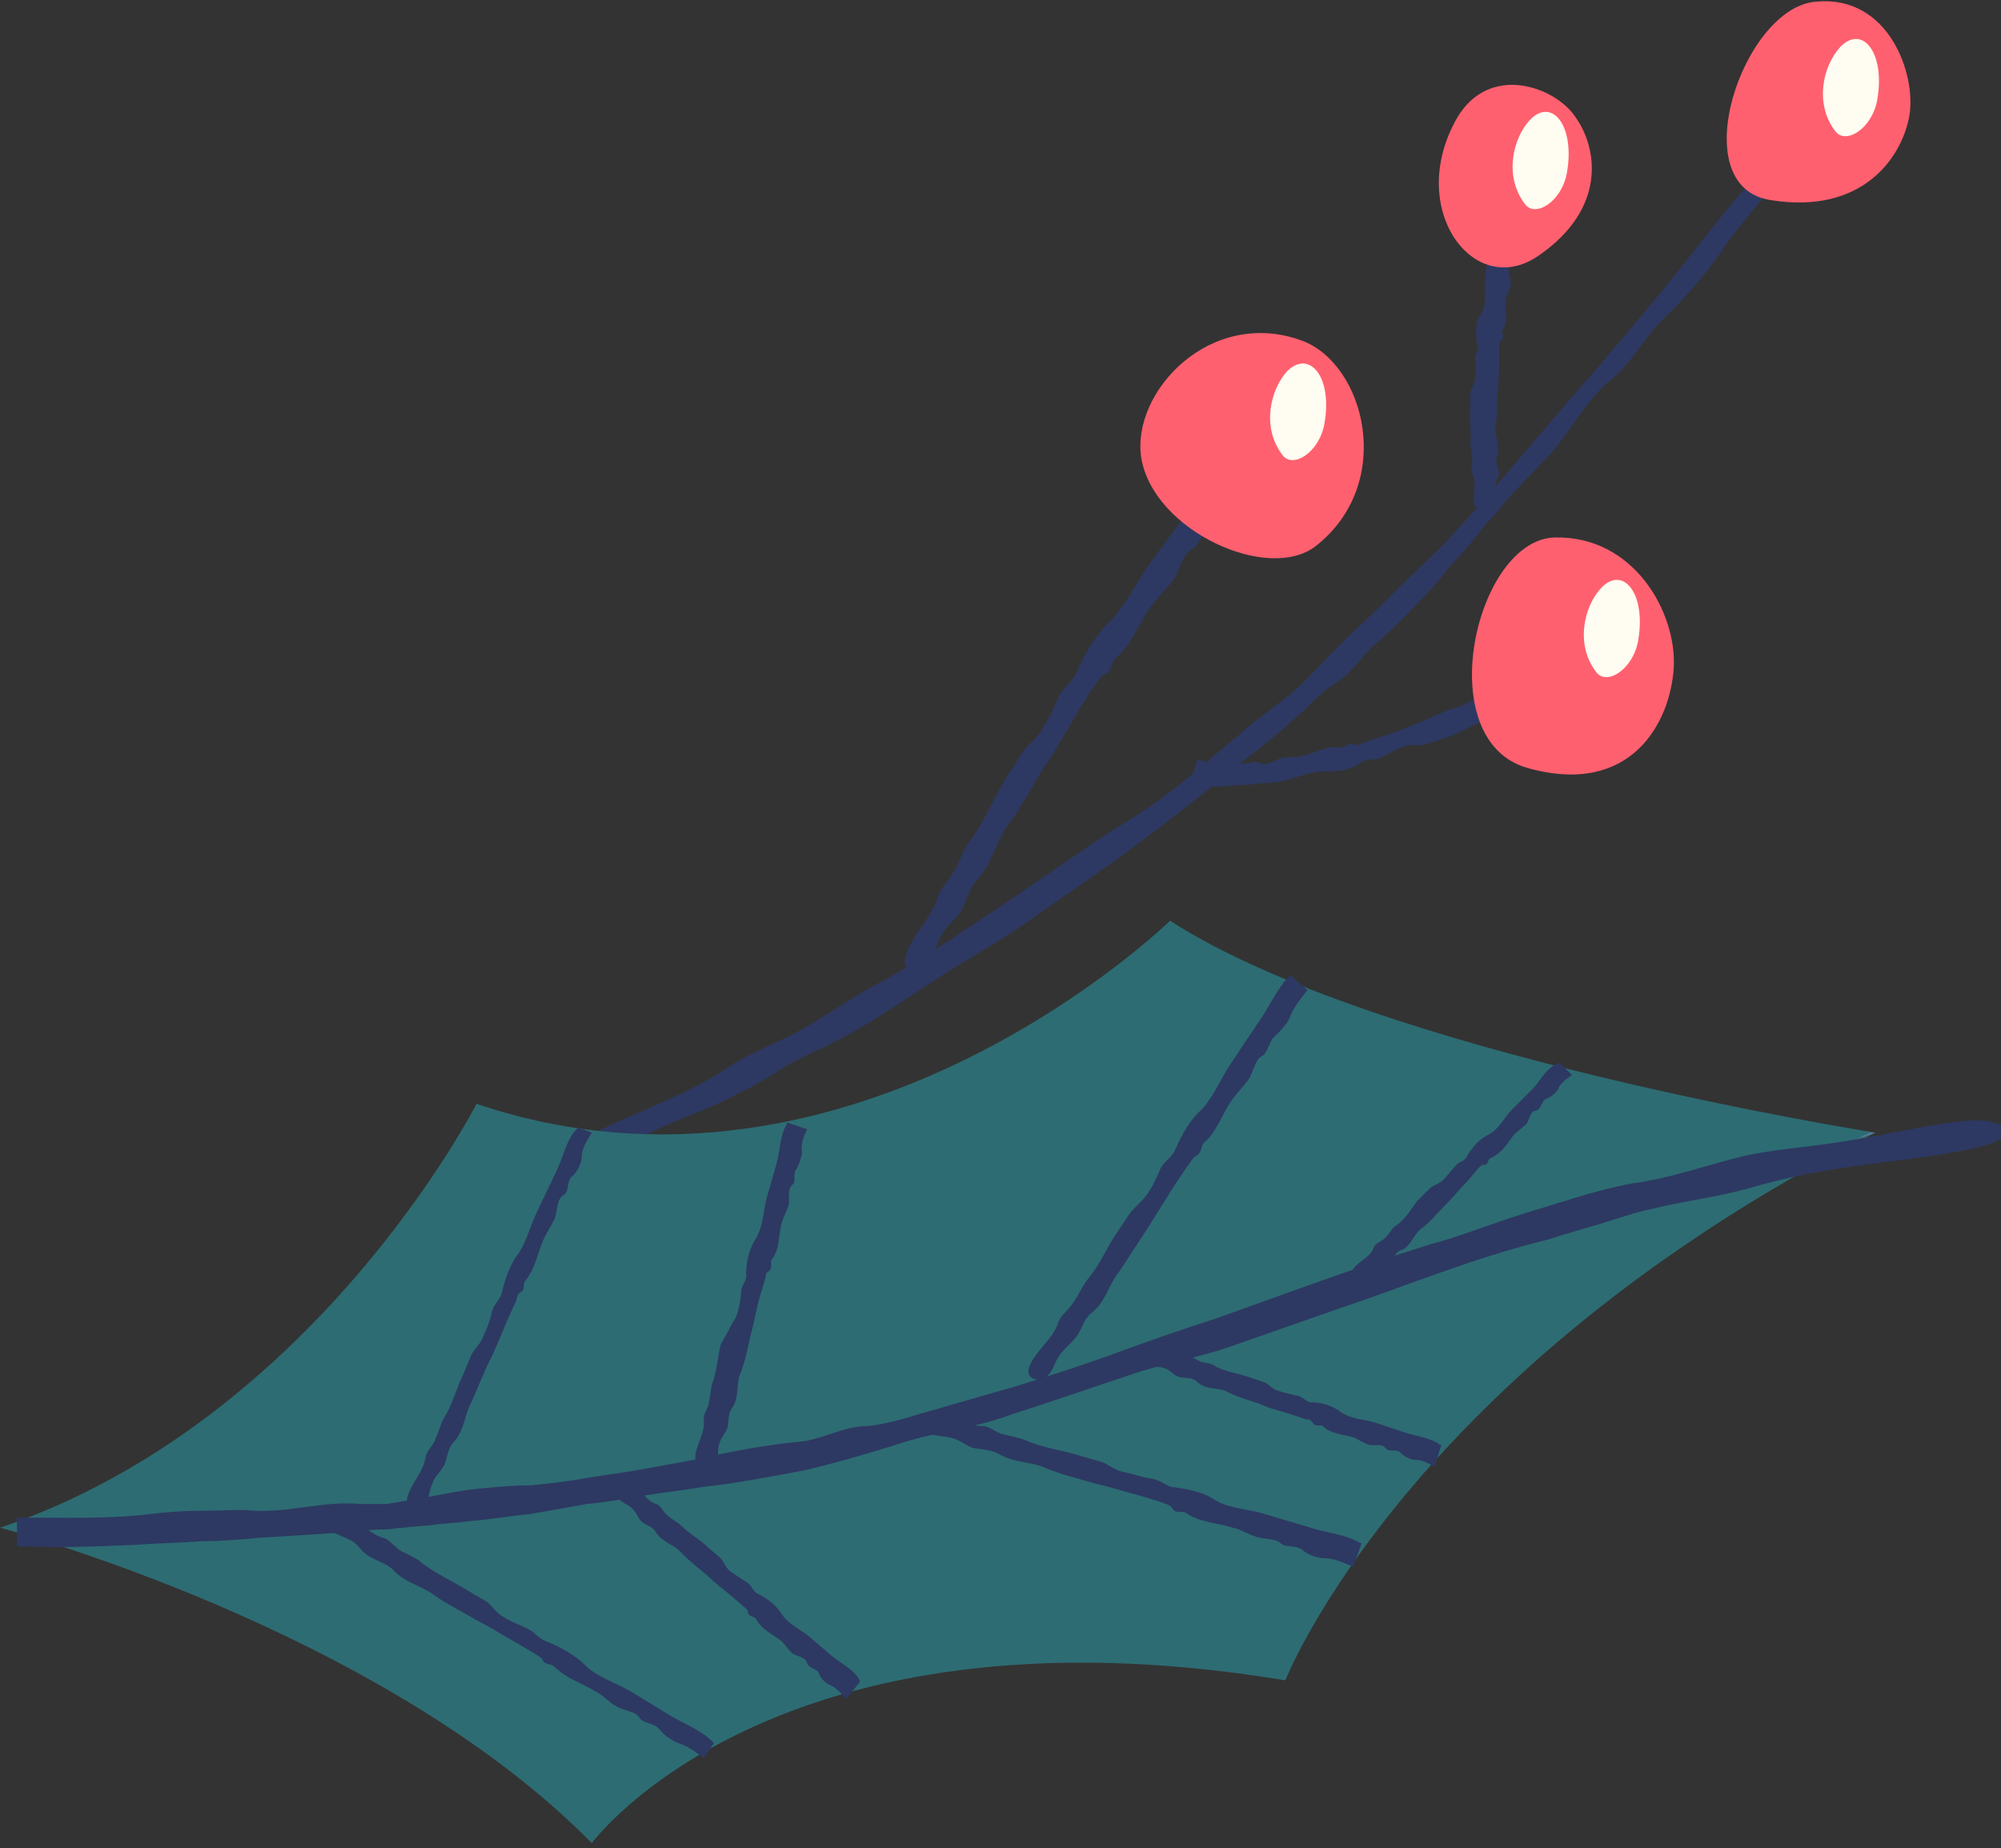<svg width="118" height="109" viewBox="0 0 118 109" fill="none" xmlns="http://www.w3.org/2000/svg">
<rect x="0" y="0" width="118" height="109" fill="#333333" stroke="none"/>
<g clip-path="url(#clip0)">
<path d="M105.3 10.197C103.9 11.797 102.5 13.297 101.4 14.997C100.7 15.997 99.1 17.897 98.2 18.697C97 19.797 96.2 21.497 95 22.397C93.8 23.297 92.6 25.397 91.5 26.697C90.4 27.897 89.2 28.997 88.2 30.297C87.6 30.897 87.1 31.597 86.5 32.297C85.9 32.997 85.3 33.597 84.8 34.297C83.6 35.597 82.4 36.897 81.1 37.997C80.3 38.697 79.8 39.597 78.9 40.197C78.2 40.597 77.6 41.197 77 41.797C77 41.797 76.1 42.597 75.2 43.397C74.2 44.197 73.3 44.897 73.3 44.897C70.9 46.897 68.3 48.897 65.7 50.797C64.3 51.797 62.8 52.797 61.4 53.797C60.7 54.297 60 54.797 59.2 55.297C58.4 55.797 57.7 56.197 56.9 56.697C54.2 58.297 51.5 60.397 48.5 61.797C47.6 62.197 46.8 62.597 46 63.097C45.2 63.597 44.4 64.097 43.5 64.497C42.1 65.297 40.5 65.797 39 66.497C37.5 67.197 35.9 68.197 34.4 68.797C32.5 69.497 31.6 68.797 33.6 67.597C36.6 65.797 40.1 64.897 43 62.897C44.4 61.997 45.9 61.497 47.3 60.697C48.7 59.897 50.3 58.797 51.6 58.097C52.4 57.697 53.2 57.197 53.9 56.797C54.6 56.297 55.4 55.797 56.1 55.397C57.5 54.397 59 53.497 60.4 52.497L64.5 49.697C65.8 48.797 67.3 47.997 68.6 46.997C70 45.997 71.6 44.497 73 43.397C74.3 42.197 75.7 41.397 76.9 40.197C78 39.097 79.1 37.897 80.3 36.797C81.5 35.697 82.6 34.497 83.8 33.397C84.4 32.797 85.1 32.197 85.7 31.497C86.3 30.797 86.9 30.197 87.5 29.497C88.7 28.097 89.8 26.797 91 25.397C91 25.397 92.6 23.497 94.2 21.697C95.8 19.797 97.4 17.897 97.4 17.897C99.6 15.297 102 11.897 104.3 9.597C104.4 9.497 104.5 9.397 104.5 9.297L105.3 10.197Z" fill="#2D3962"/>
<path d="M89.7 12.797C89.6 13.197 89.4 13.497 89.5 13.897C89.6 14.097 89.4 14.597 89.3 14.797C89 15.097 89.5 15.497 89.1 15.697C88.8 15.897 89.1 16.397 89.1 16.697C89.1 16.997 88.9 17.297 88.8 17.597C88.7 18.197 89 18.897 88.6 19.497C88.5 19.697 88.8 19.897 88.5 20.097C88.4 20.197 88.4 20.397 88.4 20.497L88.4 21.397C88.4 21.997 88.4 22.597 88.3 23.197C88.3 23.797 88.3 24.497 88.2 25.097C88.1 25.697 88.5 26.297 88.3 26.897C88.1 27.297 88.4 27.597 88.4 27.897C88.4 28.197 88.1 28.497 88.2 28.797C88.2 29.097 88.4 29.397 88.4 29.697C88.3 30.097 87.2 30.297 87 29.897C86.7 29.197 87.2 28.597 86.8 27.897C86.7 27.597 86.9 27.297 86.8 26.997C86.8 26.697 86.7 26.297 86.7 26.097C86.8 25.397 86.6 24.797 86.7 24.097L86.7 23.197C86.7 22.897 87 22.597 87 22.297C87 21.997 87 21.597 87 21.197C86.9 20.897 87.3 20.597 87.1 20.297C87 19.597 87 18.897 87.4 18.397C87.7 17.797 87.5 17.097 87.6 16.397C87.6 16.397 87.6 16.297 87.6 16.097C87.6 15.897 87.7 15.697 87.7 15.497C87.8 14.997 87.9 14.597 87.9 14.597C88 13.997 87.9 13.097 88.3 12.597L88.3 12.497L89.7 12.797Z" fill="#2D3962"/>
<path d="M70.6 44.797C71.1 44.897 71.5 45.097 72 44.897C72.3 44.797 72.8 44.797 73.1 44.997C73.3 45.097 73.5 44.997 73.7 44.997C73.9 44.897 74.1 44.897 74.3 44.997C74.7 45.197 75.2 44.797 75.6 44.697C76 44.597 76.4 44.697 76.7 44.597C77.5 44.497 78.2 43.897 79.1 44.097C79.4 44.097 79.5 43.697 79.8 43.897C80 43.997 80.2 43.897 80.4 43.797C80.4 43.797 80.7 43.697 81 43.597C81.3 43.497 81.6 43.397 81.6 43.397C82.3 43.197 83 42.897 83.7 42.597C84.5 42.297 85.2 41.897 86 41.697C86.7 41.497 87.3 40.797 88.1 40.697C88.6 40.697 88.9 40.297 89.3 40.097C89.6 39.897 90.1 39.997 90.5 39.797C90.8 39.597 91.2 39.197 91.5 39.097C92 38.997 92.6 39.897 92.2 40.297C91.6 40.897 90.5 40.797 89.9 41.497C89.6 41.797 89.1 41.697 88.8 41.897C88.4 42.097 88.1 42.397 87.7 42.497C86.8 42.697 86.2 43.197 85.3 43.497C85.3 43.497 85 43.597 84.7 43.697C84.4 43.797 84.1 43.897 84.1 43.897C83.7 43.997 83.3 43.897 82.9 43.997C82.5 44.097 82 44.397 81.6 44.597C81.2 44.897 80.8 44.697 80.4 44.897C80.1 45.097 79.7 45.297 79.3 45.397C78.9 45.497 78.5 45.497 78.1 45.497C77.2 45.497 76.4 45.897 75.5 46.097C75.5 46.097 74.9 46.197 74.3 46.197C73.7 46.297 73.1 46.297 73.1 46.297C72.7 46.297 72.2 46.397 71.7 46.397C71.2 46.397 70.7 46.297 70.3 46.197L70.2 46.197L70.6 44.797Z" fill="#2D3962"/>
<path d="M74.1 27.797C73.5 28.297 73 28.897 72.6 29.597C72.4 29.997 71.8 30.697 71.4 30.997C70.9 31.297 70.8 32.097 70.3 32.397C69.7 32.697 69.6 33.597 69.2 34.197C68.8 34.697 68.4 35.097 68 35.597C67.2 36.597 66.8 37.997 65.8 38.797C65.5 39.097 65.6 39.597 65.1 39.797C64.8 39.997 64.7 40.297 64.5 40.497C64.5 40.497 64.2 40.897 64 41.297C63.7 41.697 63.5 42.097 63.5 42.097C62.9 43.097 62.3 44.197 61.6 45.197C60.9 46.297 60.3 47.497 59.5 48.597C58.8 49.497 58.5 50.897 57.7 51.797C57.2 52.297 57 53.097 56.7 53.697C56.4 54.197 55.8 54.597 55.5 55.197C55.2 55.697 55 56.497 54.7 56.997C54.2 57.597 53.1 57.297 53.4 56.397C53.8 55.097 54.9 54.197 55.3 52.897C55.5 52.297 56 51.897 56.3 51.297C56.6 50.797 56.8 50.097 57.2 49.597C58 48.497 58.5 47.297 59.2 46.097C59.2 46.097 59.4 45.697 59.7 45.297C60 44.897 60.2 44.497 60.2 44.497C60.5 43.997 61.1 43.597 61.4 43.097C61.8 42.497 62.1 41.797 62.4 41.197C62.6 40.597 63.3 40.197 63.5 39.597C64 38.497 64.7 37.297 65.6 36.497C66.5 35.497 67.1 34.197 67.9 33.097C67.9 33.097 68.5 32.297 69 31.597C69.3 31.197 69.6 30.797 69.8 30.597C70 30.297 70.2 30.097 70.2 30.097C71 29.097 71.8 27.697 72.8 26.897L72.9 26.797L74.1 27.797Z" fill="#2D3962"/>
<path d="M104.4 11.797C99.2 10.997 102.8 0.397 107.1 0.097C111.4 -0.303 113 4.397 112.6 6.797C112.2 9.197 109.9 12.697 104.4 11.797Z" fill="#FF606F"/>
<path d="M90.7 15.097C86.9 17.697 82.9 12.297 85.9 6.997C87.8 3.697 91.7 5.097 92.9 6.897C94.2 8.697 94.8 12.297 90.7 15.097Z" fill="#FF606F"/>
<path d="M67.3 26.997C66.7 23.097 71.4 18.097 76.8 20.097C80.5 21.497 82.3 28.497 77.6 32.197C74.8 34.397 68 31.297 67.3 26.997Z" fill="#FF606F"/>
<path d="M90.1 45.297C84.3 43.697 87 31.797 91.7 31.697C96.4 31.597 98.9 36.197 98.7 39.397C98.5 42.597 96.2 46.997 90.1 45.297Z" fill="#FF606F"/>
<path d="M96.6 37.797C96.3 39.497 94.7 40.497 94.1 39.597C92.9 37.997 93.4 35.797 94.4 34.697C95.7 33.297 97.1 34.997 96.6 37.797Z" fill="#FFFCF2"/>
<path d="M78.1 24.997C77.8 26.697 76.2 27.697 75.6 26.797C74.4 25.197 74.9 22.997 75.9 21.897C77.2 20.597 78.6 22.197 78.1 24.997Z" fill="#FFFCF2"/>
<path d="M110.7 5.897C110.4 7.597 108.8 8.597 108.2 7.697C107 6.097 107.5 3.897 108.5 2.797C109.8 1.397 111.2 3.097 110.7 5.897Z" fill="#FFFCF2"/>
<path d="M92.4 10.197C92.1 11.897 90.5 12.897 89.9 11.997C88.7 10.397 89.2 8.197 90.2 7.097C91.5 5.697 92.9 7.397 92.4 10.197Z" fill="#FFFCF2"/>
<path d="M-1.29958e-09 90.097C-1.29958e-09 90.097 22.4 95.997 34.9 108.697C34.9 108.697 45.6 94.097 75.8 99.097C75.8 99.097 82.9 80.897 110.6 66.797C110.6 66.797 81.2 62.197 69 54.297C69 54.297 50.3 72.597 28.1 65.097C28.1 65.097 18.6 83.797 -1.29958e-09 90.097Z" fill="#2D6C73"/>
<path d="M110.6 66.797C110 66.997 109.4 67.197 108.8 67.497C109.3 67.297 109.8 66.997 110.3 66.797C110.5 66.797 110.6 66.797 110.6 66.797Z" fill="#65799F"/>
<path d="M84.6 86.497C84.2 86.297 83.9 86.097 83.5 86.097C83.2 86.097 82.8 85.897 82.6 85.697C82.4 85.397 81.9 85.697 81.7 85.397C81.5 85.097 81 85.297 80.7 85.197C80.4 85.097 80.1 84.897 79.9 84.797C79.3 84.597 78.5 84.597 78 84.097C77.8 83.997 77.6 84.197 77.4 83.897C77.3 83.697 77.1 83.697 77 83.697L76.1 83.397C75.5 83.197 74.9 83.097 74.3 82.797C73.7 82.597 73 82.397 72.4 82.097C71.9 81.797 71.1 81.997 70.6 81.497C70.3 81.197 69.9 81.297 69.5 81.197C69.2 81.097 69 80.797 68.7 80.697C68.4 80.597 68 80.597 67.7 80.497C67.4 80.297 67.6 79.397 68 79.297C68.7 79.297 69.2 79.997 69.9 79.897C70.2 79.897 70.5 80.197 70.8 80.297C71.1 80.397 71.5 80.397 71.7 80.597C72.3 80.897 73 80.997 73.6 81.197L74.5 81.497C74.8 81.597 75 81.897 75.3 81.997C75.6 82.097 76 82.197 76.4 82.297C76.8 82.297 77 82.697 77.3 82.697C77.9 82.697 78.6 82.897 79.1 83.297C79.7 83.697 80.4 83.697 81.1 83.897L82.9 84.497C83.5 84.697 84.4 84.797 84.9 85.197L85 85.197L84.6 86.497Z" fill="#2D3962"/>
<path d="M79.8 92.397C79.3 92.197 78.7 91.897 78.1 91.897C77.7 91.897 77.1 91.697 76.8 91.397C76.4 91.097 75.8 91.297 75.5 90.997C75.2 90.697 74.4 90.797 74 90.597C73.6 90.497 73.2 90.197 72.7 90.097C71.8 89.797 70.7 89.797 69.9 89.197C69.6 89.097 69.3 89.297 69.1 88.897C68.9 88.697 68.7 88.697 68.5 88.597L67.2 88.197C66.4 87.997 65.5 87.697 64.6 87.497C63.6 87.197 62.7 86.997 61.7 86.597C60.9 86.197 59.9 86.297 59 85.797C58.5 85.497 58 85.497 57.4 85.397C57 85.297 56.6 84.897 56.1 84.797C55.7 84.697 55.1 84.697 54.7 84.497C54.2 84.197 54.3 83.297 55 83.297C56 83.397 56.8 84.097 57.9 84.097C58.4 84.097 58.7 84.497 59.2 84.597C59.6 84.697 60.2 84.797 60.6 84.997C61.6 85.397 62.5 85.497 63.5 85.797L64.9 86.197C65.3 86.297 65.7 86.697 66.2 86.797C66.7 86.897 67.3 87.097 67.8 87.197C68.3 87.197 68.7 87.597 69.1 87.697C70 87.797 71 87.997 71.7 88.497C72.6 88.997 73.7 88.997 74.6 89.297L77.3 90.097C78.2 90.397 79.4 90.497 80.2 90.997L80.3 90.997L79.8 92.397Z" fill="#2D3962"/>
<path d="M49.9 100.197C49.6 99.897 49.4 99.597 49 99.397C48.7 99.297 48.4 98.997 48.3 98.697C48.2 98.397 47.7 98.397 47.6 98.097C47.5 97.697 47 97.697 46.7 97.497C46.5 97.297 46.3 96.997 46.1 96.797C45.6 96.397 44.9 96.097 44.6 95.497C44.5 95.297 44.2 95.397 44.1 95.097C44.1 94.897 43.9 94.797 43.8 94.697L43.1 94.097C42.6 93.697 42.1 93.297 41.7 92.897C41.2 92.497 40.7 92.097 40.2 91.597C39.8 91.097 39.1 90.997 38.7 90.397C38.5 89.997 38.1 89.997 37.8 89.697C37.6 89.497 37.5 89.097 37.2 88.897C37 88.697 36.6 88.597 36.4 88.297C36.2 87.997 36.7 87.197 37.1 87.397C37.8 87.697 38 88.497 38.7 88.697C39 88.797 39.1 89.197 39.4 89.397C39.6 89.597 40 89.797 40.2 89.997C40.7 90.497 41.3 90.797 41.8 91.297L42.5 91.897C42.7 92.097 42.8 92.497 43.1 92.697C43.4 92.897 43.7 93.097 44 93.297C44.3 93.397 44.4 93.897 44.7 93.997C45.3 94.297 45.8 94.697 46.1 95.197C46.5 95.797 47.2 96.097 47.7 96.497L49.1 97.697C49.6 98.097 50.4 98.497 50.7 99.097L50.7 99.197L49.9 100.197Z" fill="#2D3962"/>
<path d="M41.5 103.697C41 103.297 40.6 102.997 40 102.797C39.7 102.697 39.1 102.297 38.9 101.997C38.6 101.597 38 101.697 37.7 101.297C37.5 100.897 36.7 100.897 36.3 100.597C35.9 100.397 35.6 99.997 35.2 99.797C34.4 99.297 33.4 98.997 32.7 98.297C32.5 98.097 32.1 98.197 32 97.897C31.9 97.697 31.6 97.597 31.5 97.497L30.3 96.797C29.6 96.397 28.8 95.897 28 95.497C27.2 94.997 26.3 94.597 25.5 93.997C24.8 93.497 23.8 93.297 23.2 92.597C22.8 92.197 22.3 92.097 21.8 91.797C21.4 91.597 21.1 91.097 20.8 90.897C20.4 90.697 19.9 90.497 19.5 90.297C19.1 89.897 19.4 88.997 20.1 89.197C21.1 89.497 21.6 90.397 22.6 90.697C23 90.797 23.3 91.297 23.7 91.497C24.1 91.697 24.6 91.897 24.9 92.197C25.7 92.797 26.6 93.197 27.4 93.697L28.6 94.397C29 94.597 29.2 95.097 29.6 95.297C30 95.597 30.6 95.797 31 95.997C31.5 96.197 31.7 96.597 32.2 96.797C33 97.097 33.9 97.597 34.5 98.197C35.2 98.897 36.2 99.197 37.1 99.697L39.4 101.097C40.2 101.597 41.3 101.997 42 102.697L42.1 102.797L41.5 103.697Z" fill="#2D3962"/>
<path d="M92.7 63.397C92.4 63.597 92 63.897 91.9 64.197C91.8 64.397 91.5 64.697 91.2 64.797C90.9 64.897 90.9 65.397 90.6 65.497C90.2 65.497 90.2 66.097 90 66.297C89.8 66.497 89.5 66.697 89.3 66.897C88.9 67.397 88.6 67.997 87.9 68.297C87.7 68.397 87.8 68.697 87.5 68.697C87.3 68.697 87.2 68.897 87.1 68.997L86.5 69.697C86.1 70.097 85.7 70.597 85.3 70.997C84.8 71.497 84.4 71.997 83.9 72.397C83.4 72.697 83.2 73.497 82.7 73.697C82.3 73.797 82.2 74.197 82 74.497C81.8 74.697 81.4 74.797 81.2 74.997C81 75.197 80.9 75.597 80.6 75.797C80.3 75.997 79.5 75.397 79.7 74.997C80 74.397 80.8 74.197 81 73.597C81.1 73.297 81.5 73.197 81.7 72.997C81.9 72.797 82.1 72.397 82.3 72.297C82.9 71.897 83.2 71.297 83.6 70.797L84.3 70.097C84.5 69.897 84.9 69.797 85.1 69.597C85.3 69.397 85.6 68.997 85.8 68.797C86 68.497 86.4 68.497 86.5 68.197C86.8 67.697 87.2 67.197 87.8 66.897C88.4 66.597 88.7 65.897 89.2 65.397L90.5 64.097C90.9 63.597 91.3 62.897 91.9 62.697L92 62.697L92.7 63.397Z" fill="#2D3962"/>
<path d="M77.1 58.397C76.7 58.897 76.3 59.397 76.1 59.897C76 60.297 75.5 60.797 75.2 61.097C74.8 61.397 74.8 62.097 74.4 62.297C74 62.497 73.9 63.297 73.6 63.697C73.3 64.097 73 64.397 72.7 64.797C72.1 65.597 71.8 66.697 71 67.397C70.8 67.597 70.9 67.997 70.5 68.197C70.3 68.297 70.2 68.597 70 68.797L69.2 69.997C68.7 70.797 68.2 71.597 67.7 72.397C67.1 73.297 66.6 74.097 66 74.997C65.4 75.697 65.2 76.797 64.4 77.397C63.9 77.797 63.8 78.397 63.5 78.797C63.2 79.197 62.8 79.497 62.5 79.897C62.2 80.297 62.1 80.897 61.7 81.197C61.3 81.597 60.4 81.297 60.7 80.597C61.1 79.597 62.1 78.997 62.4 77.997C62.6 77.497 63 77.297 63.3 76.797C63.6 76.397 63.8 75.897 64.1 75.497C64.8 74.697 65.2 73.697 65.8 72.797L66.6 71.597C66.9 71.197 67.3 70.897 67.6 70.497C67.9 70.097 68.2 69.497 68.4 68.997C68.6 68.497 69.1 68.297 69.3 67.797C69.7 66.897 70.2 65.997 70.9 65.397C71.6 64.597 72 63.597 72.6 62.697L74.2 60.297C74.8 59.497 75.3 58.297 76 57.597L76.1 57.497L77.1 58.397Z" fill="#2D3962"/>
<path d="M47.6 66.597C47.4 66.997 47.2 67.497 47.3 67.897C47.3 68.197 47.1 68.697 47 68.897C46.7 69.197 47 69.697 46.7 69.897C46.4 70.197 46.6 70.697 46.5 71.097C46.4 71.397 46.2 71.797 46.1 72.097C45.9 72.797 46 73.697 45.5 74.297C45.4 74.497 45.6 74.797 45.3 74.997C45.1 75.097 45.2 75.297 45.1 75.497L44.8 76.497C44.6 77.197 44.5 77.897 44.3 78.597C44.1 79.397 44 80.097 43.7 80.897C43.4 81.497 43.6 82.397 43.2 82.997C42.9 83.397 43 83.797 42.9 84.197C42.8 84.497 42.5 84.797 42.4 85.197C42.3 85.497 42.4 85.997 42.2 86.297C42 86.697 41.1 86.597 41 85.997C41 85.197 41.6 84.597 41.5 83.697C41.5 83.297 41.8 82.997 41.8 82.697C41.9 82.397 41.9 81.897 42 81.597C42.3 80.797 42.3 80.097 42.5 79.297L43 78.397C43.1 78.097 43.4 77.797 43.5 77.397C43.6 76.997 43.7 76.597 43.7 76.197C43.7 75.797 44.1 75.497 44 75.097C44 74.397 44.2 73.597 44.6 72.997C45 72.297 45 71.497 45.2 70.697L45.8 68.597C46 67.897 46 66.897 46.4 66.297L46.4 66.197L47.6 66.597Z" fill="#2D3962"/>
<path d="M34.9 66.797C34.6 67.297 34.3 67.697 34.3 68.297C34.3 68.597 34 69.197 33.7 69.397C33.4 69.697 33.6 70.297 33.2 70.497C32.8 70.797 32.9 71.397 32.7 71.897C32.5 72.297 32.3 72.597 32.1 72.997C31.7 73.797 31.6 74.797 31 75.497C30.8 75.697 31 76.097 30.7 76.197C30.5 76.297 30.5 76.597 30.4 76.797L29.9 77.897C29.6 78.597 29.3 79.397 28.9 80.197C28.5 80.997 28.2 81.797 27.8 82.697C27.4 83.397 27.4 84.297 26.8 84.997C26.4 85.397 26.4 85.897 26.2 86.397C26 86.797 25.6 87.097 25.5 87.497C25.3 87.897 25.3 88.397 25.1 88.797C24.8 89.197 23.9 88.997 24 88.397C24.2 87.497 25 86.797 25.1 85.897C25.2 85.497 25.6 85.197 25.7 84.797C25.9 84.397 26 83.897 26.2 83.597C26.7 82.797 26.9 81.897 27.3 81.097L27.8 79.897C28 79.497 28.4 79.197 28.5 78.797C28.7 78.397 28.9 77.897 29 77.397C29.1 76.897 29.5 76.697 29.6 76.197C29.8 75.397 30.1 74.497 30.6 73.897C31.1 73.097 31.3 72.197 31.7 71.397L32.8 69.097C33.2 68.297 33.4 67.197 34 66.597L34.1 66.497L34.9 66.797Z" fill="#2D3962"/>
<path d="M1 89.497C3.6 89.497 6.3 89.597 8.8 89.297C9.6 89.197 10.7 89.097 11.9 89.097C13.1 89.097 14.2 88.997 15 89.097C17.1 89.197 19.2 88.497 21.2 88.697C21.7 88.697 22.2 88.697 22.8 88.697C23.4 88.597 24 88.497 24.6 88.397C25.8 88.197 27.1 87.897 28.2 87.797C29.2 87.697 30.2 87.597 31.3 87.597C32.3 87.497 33.3 87.397 34.4 87.197C35.5 86.997 36.5 86.897 37.6 86.697C38.7 86.497 39.8 86.297 40.9 86.097C43.1 85.597 45.2 85.197 47.4 84.997C48.7 84.797 49.8 84.097 51.2 84.097C52.2 83.997 53.2 83.697 54.2 83.397L60.1 81.697C62 81.097 63.9 80.497 65.8 79.797C67.7 79.097 69.7 78.397 71.6 77.797C75.8 76.297 79.8 74.797 84.3 73.397C86.2 72.897 88.1 72.097 90.1 71.497C92.1 70.897 94.1 70.197 96.2 69.797C98.6 69.497 100.9 68.597 103.2 68.097C105.2 67.697 107.3 67.597 109.4 67.197C111.4 66.897 113.8 66.297 115.9 66.097C118.5 65.897 119.3 67.097 116.5 67.697C114.3 68.197 112.1 68.397 109.9 68.697C107.7 68.997 105.5 69.397 103.4 69.997C101.4 70.597 99.4 70.797 97.4 71.297C96.4 71.497 95.3 71.897 94.3 72.197C93.3 72.497 92.2 72.797 91.3 73.097C86.8 74.197 82.8 75.897 78.6 77.297L72.6 79.397C70.6 80.097 68.6 80.397 66.6 81.097C64.5 81.797 61.9 82.697 59.7 83.397C57.6 84.197 55.5 84.397 53.5 84.997C51.6 85.597 49.6 86.197 47.5 86.697C45.4 87.097 43.3 87.497 41.4 87.697C40.3 87.897 39.2 87.997 38 88.197C36.9 88.397 35.7 88.597 34.6 88.697C33.5 88.897 32.4 89.097 31.2 89.297C30.1 89.397 29 89.597 27.8 89.697C27.8 89.697 27 89.797 25.8 89.897C25.2 89.997 24.5 89.997 23.8 90.097C23.4 90.097 23.1 90.197 22.7 90.197C22.3 90.197 21.9 90.197 21.5 90.297C18.4 90.497 15.2 90.697 15.2 90.697C14.1 90.797 13 90.897 11.8 90.897C10.6 90.997 9.4 90.997 8.2 91.097C5.8 91.197 3.4 91.297 1.4 91.197C1.3 91.197 1.1 91.197 1 91.197L1 89.497Z" fill="#2D3962"/>
</g>
<defs>
<clipPath id="clip0">
<rect width="118" height="109" fill="white"/>
</clipPath>
</defs>
</svg>
